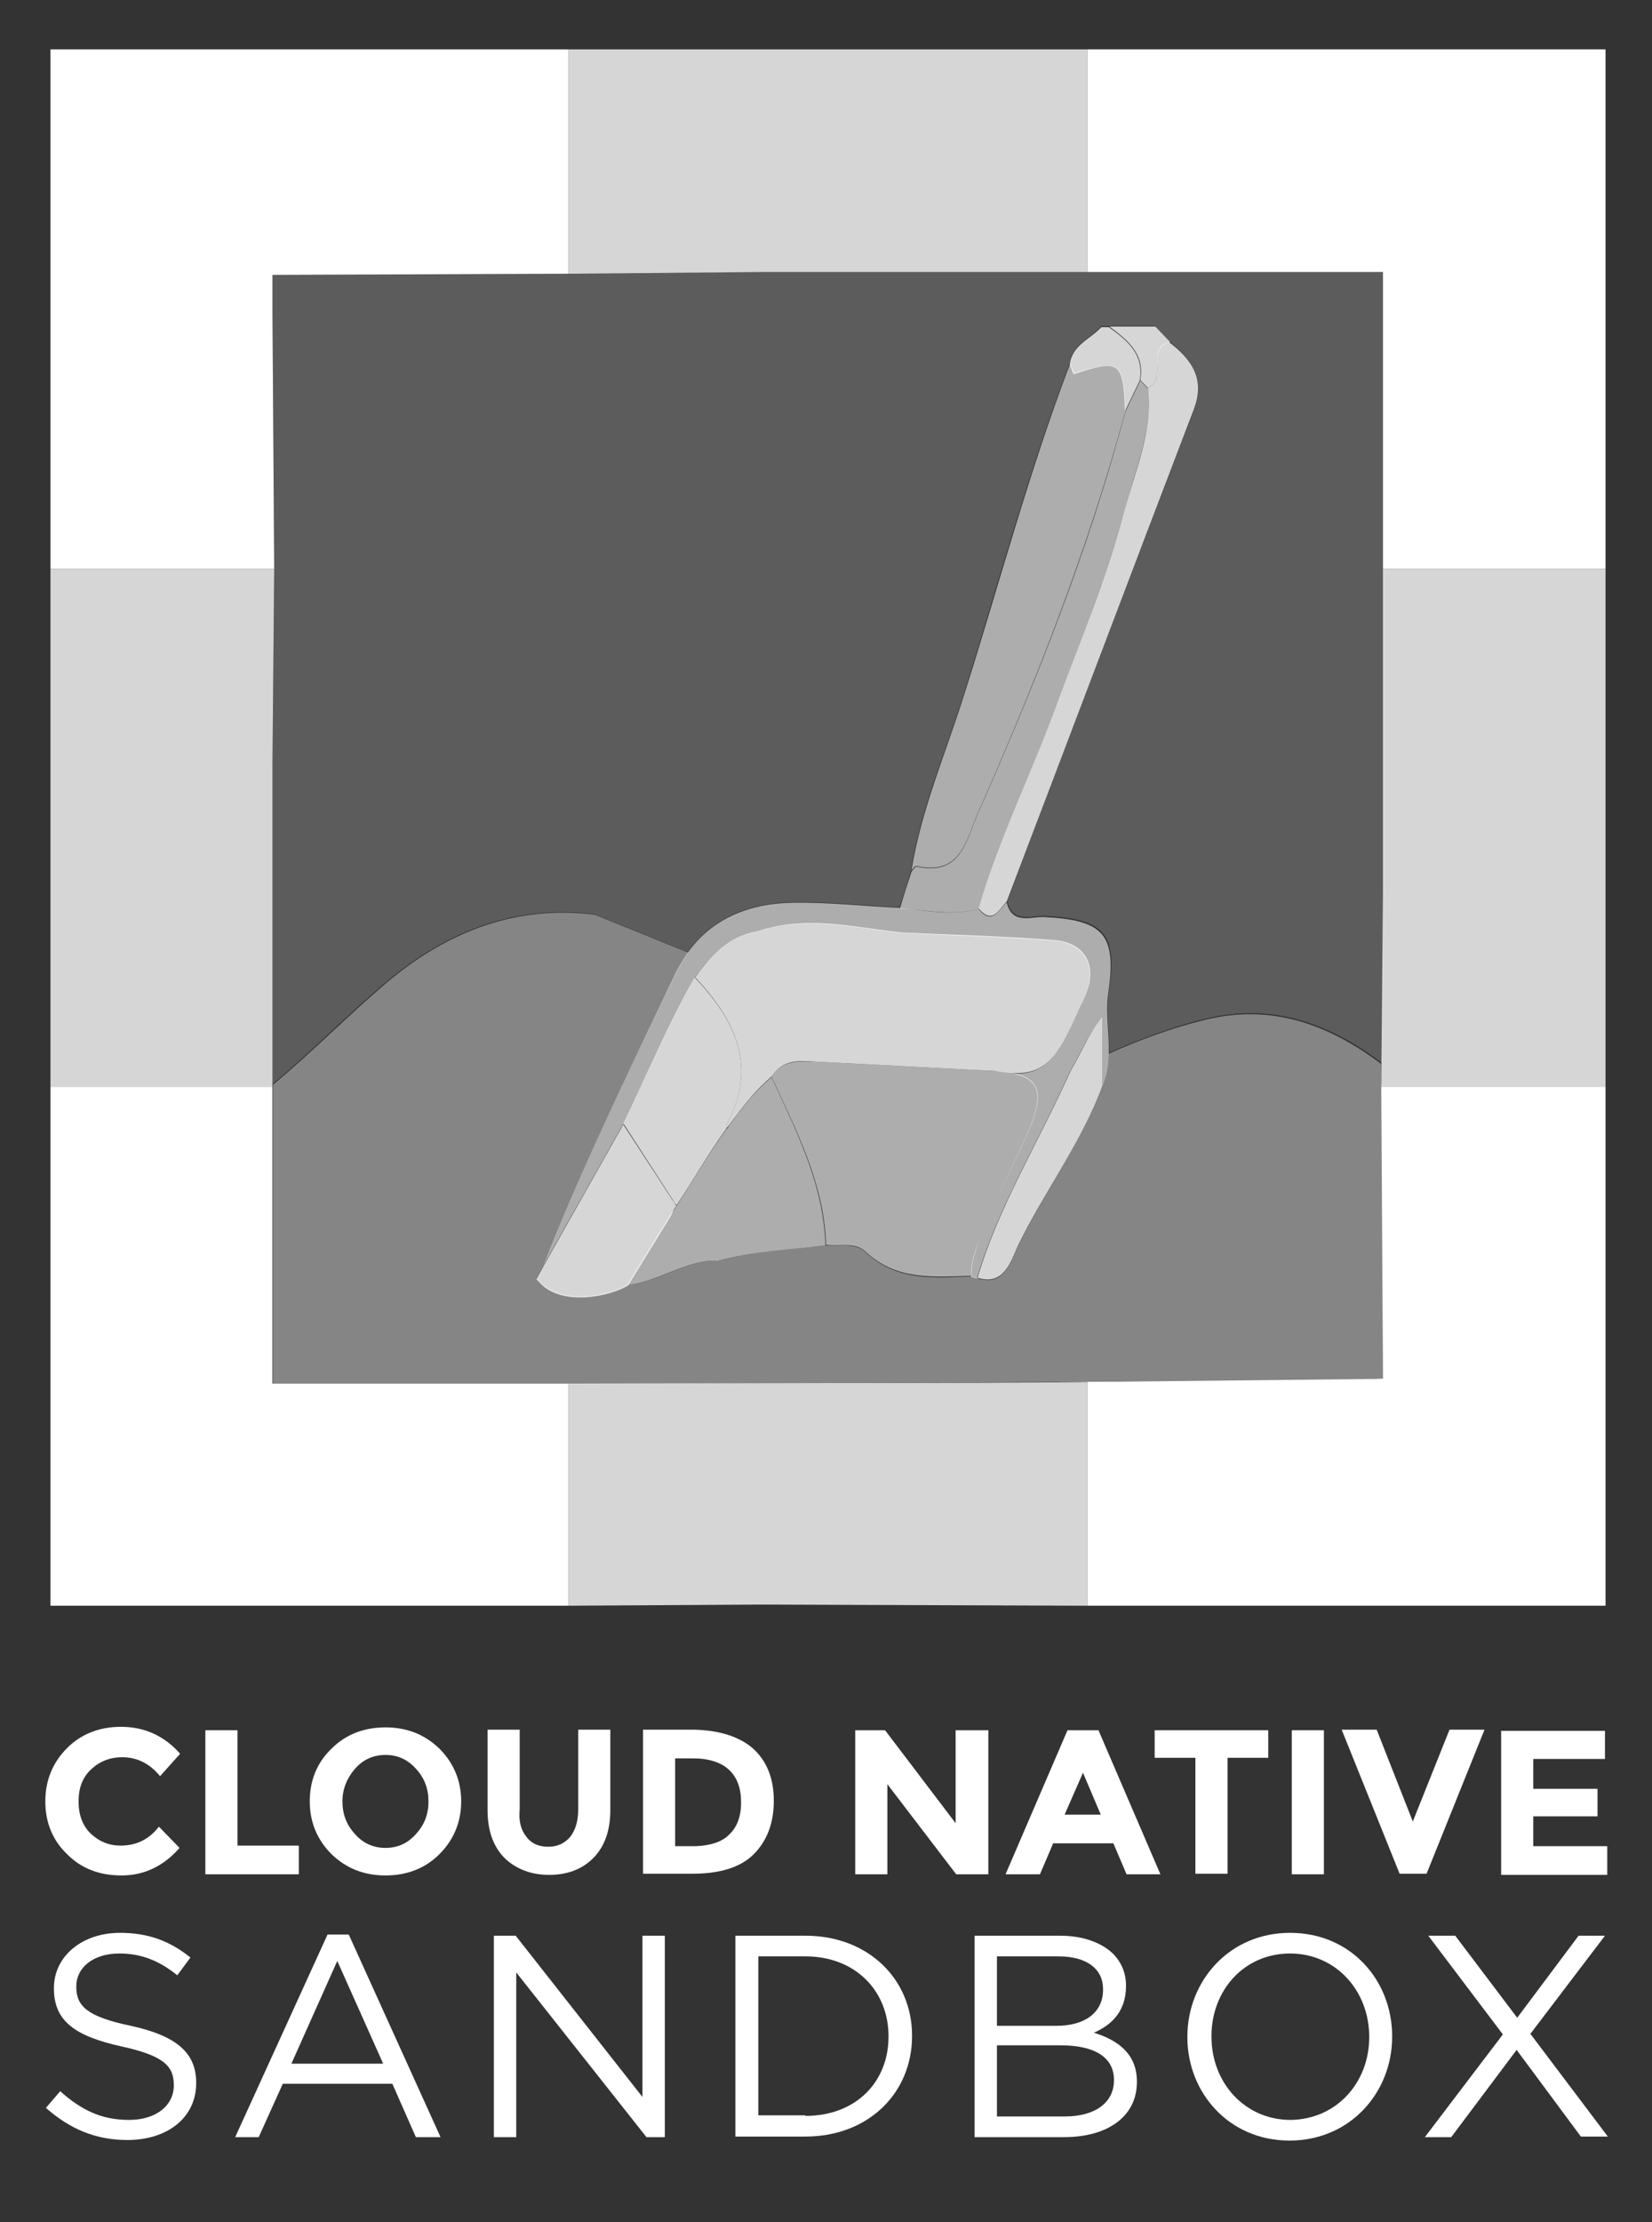 <?xml version="1.0" encoding="utf-8"?>
<!-- Generator: Adobe Illustrator 21.1.0, SVG Export Plug-In . SVG Version: 6.00 Build 0)  -->
<svg version="1.1" id="Layer_1" xmlns="http://www.w3.org/2000/svg" xmlns:xlink="http://www.w3.org/1999/xlink" x="0px" y="0px"
	 viewBox="0 0 288 387.2" style="enable-background:new 0 0 288 387.2;" xml:space="preserve">
<rect x="0" y="0" width="288" height="387.2" fill="#333333" stroke="none"/>
<style type="text/css">
	.st0{fill:#D2E4F4;}
	.st1{fill:#F3C887;}
	.st2{fill:#9DB57F;}
	.st3{fill:#829F60;}
	.st4{fill:#B5CA9C;}
	.st5{fill:#86AE4F;}
	.st6{fill:#89AC5F;}
	.st7{fill:#708E48;}
	.st8{fill:#739648;}
	.st9{fill:#485D2A;}
	.st10{fill:#A4C27F;}
	.st11{fill:#49652F;}
	.st12{fill:#648140;}
	.st13{fill:#557234;}
	.st14{fill:#7BA848;}
	.st15{fill:#456DAA;}
	.st16{fill:#34679A;}
	.st17{fill:#77C4D5;}
	.st18{fill:#FFFFFF;}
	.st19{fill:#666766;}
	.st20{fill:#CB9866;}
	.st21{fill:#DBB27B;}
	.st22{fill:#9FBC75;}
	.st23{opacity:0.2;fill:#FFFFFF;}
	.st24{opacity:0.4;fill:#FFFFFF;}
	.st25{opacity:0.8;fill:#FFFFFF;}
	.st26{opacity:0.6;fill:#FFFFFF;}
</style>
<g>
	<g>
		<path id="XMLID_207_" class="st18" d="M21,321.6c2.8,0,5-1.1,6.7-3.3l3.6,3.7c-2.8,3.2-6.2,4.8-10.1,4.8c-3.9,0-7-1.2-9.5-3.7
			c-2.5-2.4-3.8-5.5-3.8-9.2c0-3.7,1.3-6.8,3.8-9.3c2.5-2.5,5.7-3.7,9.4-3.7c4.1,0,7.6,1.6,10.3,4.7l-3.5,3.9
			c-1.8-2.2-4-3.3-6.6-3.3c-2.1,0-3.9,0.7-5.4,2.1c-1.5,1.4-2.2,3.2-2.2,5.6s0.7,4.2,2.1,5.6C17.3,320.9,19,321.6,21,321.6z"/>
		<path id="XMLID_205_" class="st18" d="M35.8,326.6v-25.1h5.6v20.1h10.7v5H35.8z"/>
		<path id="XMLID_157_" class="st18" d="M76.6,323.1c-2.5,2.5-5.7,3.7-9.4,3.7c-3.7,0-6.8-1.2-9.4-3.7c-2.5-2.5-3.8-5.6-3.8-9.2
			c0-3.7,1.3-6.8,3.8-9.2c2.5-2.5,5.7-3.7,9.4-3.7c3.7,0,6.8,1.2,9.4,3.7c2.5,2.5,3.8,5.6,3.8,9.2C80.4,317.5,79.1,320.6,76.6,323.1
			z M74.7,313.9c0-2.2-0.7-4.1-2.2-5.7c-1.4-1.6-3.2-2.4-5.3-2.4c-2.1,0-3.9,0.8-5.3,2.4c-1.4,1.6-2.2,3.5-2.2,5.7
			c0,2.2,0.7,4.1,2.2,5.7c1.4,1.6,3.2,2.4,5.3,2.4c2.1,0,3.9-0.8,5.3-2.4C74,318,74.7,316.1,74.7,313.9z"/>
		<path id="XMLID_155_" class="st18" d="M91.8,320.1c0.9,1.2,2.2,1.7,3.8,1.7c1.6,0,2.8-0.6,3.8-1.7c0.9-1.2,1.4-2.7,1.4-4.8v-13.9
			h5.6v14c0,3.6-1,6.4-3,8.4c-2,2-4.6,2.9-7.7,2.9c-3.1,0-5.7-1-7.7-2.9c-2-2-3-4.8-3-8.4v-14h5.6v13.9
			C90.4,317.3,90.8,318.9,91.8,320.1z"/>
		<path id="XMLID_151_" class="st18" d="M131.3,304.7c2.4,2.2,3.6,5.2,3.6,9.1s-1.2,7-3.5,9.3c-2.3,2.3-5.9,3.4-10.7,3.4h-8.6v-25.1
			h8.9C125.4,301.5,128.9,302.6,131.3,304.7z M127.1,319.7c1.4-1.3,2.1-3.2,2.1-5.6c0-2.5-0.7-4.4-2.1-5.7c-1.4-1.3-3.5-2-6.3-2
			h-3.1v15.3h3.6C123.8,321.6,125.8,321,127.1,319.7z"/>
		<path id="XMLID_103_" class="st18" d="M166.7,301.5h5.6v25.1h-5.6l-12-15.7v15.7h-5.6v-25.1h5.2l12.3,16.2V301.5z"/>
		<path id="XMLID_100_" class="st18" d="M196.4,326.6l-2.3-5.4h-10.5l-2.3,5.4h-6l10.8-25.1h5.4l10.8,25.1H196.4z M188.8,308.9
			l-3.2,7.3h6.3L188.8,308.9z"/>
		<path id="XMLID_98_" class="st18" d="M214,306.3v20.2h-5.6v-20.2h-7.1v-4.8h19.8v4.8H214z"/>
		<path id="XMLID_96_" class="st18" d="M225.2,301.5h5.6v25.1h-5.6V301.5z"/>
		<path id="XMLID_94_" class="st18" d="M246.3,317.4l6.4-16h6.1l-10.1,25.1h-4.7l-10.1-25.1h6.1L246.3,317.4z"/>
		<path id="XMLID_12_" class="st18" d="M279.8,301.5v5h-12.5v5.2h11.2v4.8h-11.2v5.2h12.9v5h-18.5v-25.1H279.8z"/>
	</g>
	<g>
		<path class="st18" d="M8,367.3l2.5-2.9c3.7,3.3,7.2,5,12,5c4.7,0,7.8-2.5,7.8-6v-0.1c0-3.3-1.8-5.1-9.1-6.7
			c-8.1-1.8-11.8-4.4-11.8-10.1v-0.1c0-5.5,4.9-9.6,11.5-9.6c5.1,0,8.8,1.5,12.3,4.3l-2.3,3.1c-3.3-2.7-6.5-3.8-10.1-3.8
			c-4.6,0-7.5,2.5-7.5,5.7v0.1c0,3.3,1.8,5.2,9.5,6.8c7.8,1.7,11.4,4.6,11.4,9.9v0.1c0,6-5,9.9-12,9.9C16.7,372.9,12.2,371,8,367.3z
			"/>
		<path class="st18" d="M57.1,337.1h3.7l16,35.3h-4.3l-4.1-9.3H49.3l-4.2,9.3h-4.1L57.1,337.1z M66.8,359.6l-8-17.9l-8,17.9H66.8z"
			/>
		<path class="st18" d="M86.2,337.3h3.7l22.1,28.1v-28.1h3.9v35.1h-3.2L90,343.7v28.7h-3.9V337.3z"/>
		<path class="st18" d="M128.2,337.3h12.2c11,0,18.6,7.6,18.6,17.4v0.1c0,9.9-7.6,17.5-18.6,17.5h-12.2V337.3z M140.4,368.7
			c8.9,0,14.5-6,14.5-13.8v-0.1c0-7.8-5.7-13.9-14.5-13.9h-8.2v27.7H140.4z"/>
		<path class="st18" d="M169.9,337.3h14.9c4,0,7.2,1.2,9.2,3.1c1.5,1.5,2.3,3.4,2.3,5.6v0.1c0,4.6-2.8,6.9-5.6,8.1
			c4.2,1.3,7.5,3.7,7.5,8.5v0.1c0,6-5.1,9.6-12.7,9.6h-15.6V337.3z M184.2,353c4.8,0,8.1-2.2,8.1-6.3v-0.1c0-3.5-2.8-5.7-7.8-5.7
			h-10.7V353H184.2z M185.6,368.8c5.3,0,8.6-2.4,8.6-6.3v-0.1c0-3.8-3.2-6-9.3-6h-11.1v12.4H185.6z"/>
		<path class="st18" d="M207,355v-0.1c0-9.7,7.3-18.1,17.9-18.1c10.7,0,17.8,8.4,17.8,18v0.1c0,9.7-7.3,18.1-17.9,18.1
			C214.2,373,207,364.6,207,355z M238.7,355v-0.1c0-8-5.8-14.5-13.8-14.5c-8,0-13.7,6.4-13.7,14.4v0.1c0,8,5.8,14.5,13.8,14.5
			C233,369.3,238.7,362.9,238.7,355z"/>
		<path class="st18" d="M262,354.5l-13-17.2h4.7l10.8,14.3l10.7-14.3h4.6l-13,17.1l13.5,17.9h-4.7l-11.2-15.1L253,372.4h-4.6
			L262,354.5z"/>
	</g>
</g>
<g>
	<polygon class="st18" points="47.5,47.9 47.5,54.8 47.5,47.9 	"/>
	<path class="st18" d="M108.3,241.1h0.2C108.5,241.1,108.4,241.1,108.3,241.1z"/>
	<path class="st23" d="M99.1,47.7l-51.6,0.2v6.9l0.3,44.3L47.5,133v55.9c6.9-5.7,13.3-12.4,20.2-18.1c10.7-8.9,22.7-13.2,35.9-11.5
		l16.3,6.6c4.2-5.9,10.7-8.6,18.3-8.7c6.2-0.1,12.4,0.6,18.6,0.9c0,0,0,0,0,0c0.7-2.1,1.4-4.3,2-6.4l0,0c1.7-10.8,6.1-20.7,9.3-31
		c6-19.2,11.2-38.6,18.4-57.4c0.4-3.4,3.7-4.3,5.5-6.5c0.4,0,0.9,0,1.3,0c2.7,0,5.3,0,8,0c0.9,0.9,1.7,1.8,2.6,2.7v0c0,0,0,0,0,0
		c3.8,3.1,6.3,6.5,4.3,11.8c-10.9,28.5-21.8,57.1-32.6,85.7c0,0,0,0,0,0h0c0.9,4,4.2,2.5,6.5,2.6c10.5,0.5,12.8,3.1,11.2,13.3
		c-0.5,3.5,0.1,7,0.1,10.5c5.5-2.4,11-4.5,16.8-5.9c11.5-2.8,21.4,0.7,30.7,7.7l0.3-29.9v-17.8V99.1V47.4h-51.6H133L99.1,47.7z"/>
	<path class="st18" d="M196.1,71.6c0-0.1,0.1-0.1,0.1-0.2c0,0-0.1-0.1-0.1-0.2C196.1,71.4,196.1,71.5,196.1,71.6z"/>
	<path class="st18" d="M117.9,210.2C117.9,210.1,117.9,210.1,117.9,210.2C117.9,210.1,117.9,210.1,117.9,210.2
		C117.9,210.1,117.9,210.1,117.9,210.2z"/>
	<polygon class="st24" points="241.1,240.7 241.1,240.1 241.1,240.7 	"/>
	<path class="st24" d="M189.6,240.8c21.8,0,29.2,16.2,51,16.2c1.1,0-0.4-16.8,0.5-16.9v-50.4l-0.3-0.3l0-4
		c-9.3-7-19.2-10.5-30.7-7.7c-5.8,1.4-11.4,3.5-16.8,5.9c0,1.9-0.3,3.8-1.1,5.7l0,0c0,0,0,0,0,0c-3.8,10-10.2,18.5-14.8,28
		c-1.2,2.8-2.5,6.8-6.8,5.5c0,0-0.1,0-0.1,0c0,0-0.1-0.1-0.1-0.1c-0.3-0.1-0.7-0.2-1-0.3c-6.5,0.3-13.1,0.9-18.5-4.2
		c-1.9-1.8-4.6-0.9-6.9-1.2c0,0,0,0,0,0c-6.3,0.6-12.6,1-18.7,2.7c-5.1-0.4-10.8,3.8-15.8,4.2l0-0.1c-3.3,2-11.7,3.7-15.5-0.6
		c-0.1,0-0.1,0-0.2,0c0,0,0-0.1,0-0.1c-0.1-0.1-0.2-0.2-0.3-0.3l1.1-2c5.6-14.9,17.1-38.5,23.5-51.7c0.6-1.1,1.2-2.2,1.9-3.1
		l-16.3-6.6c-13.2-1.7-25.2,2.6-35.9,11.5c-6.9,5.8-13.3,12.4-20.2,18.1v0.5v51.7h4.6c0.4-0.2-6.2,4.9-5.8,4.6
		c18.5,0,34.3-4.6,52.8-4.6"/>
	<path class="st18" d="M172.3,241l17.3-0.1l51.6-0.1v-0.6c-0.9,0.1-1.9,0.1-3,0.1"/>
	<path class="st18" d="M93.7,223.1c0.1,0,0.1,0,0.2,0c-0.1-0.1-0.1-0.1-0.2-0.2C93.8,223.1,93.8,223.1,93.7,223.1z"/>
	<path class="st18" d="M170.5,222.8C170.5,222.8,170.6,222.8,170.5,222.8c0-0.1,0-0.1-0.1-0.1C170.4,222.7,170.5,222.8,170.5,222.8z
		"/>
	<path class="st25" d="M196.1,71.3c0,0.1,0.1,0.1,0.1,0.2c0.8-1.7,1.7-3.5,2.5-5.2c0,0,0,0,0,0c0,0,0,0,0,0c0.8-4.6-2.2-7-5.4-9.3
		c-0.4,0-0.9,0-1.3,0c-1.9,2.1-5.1,3.1-5.5,6.5c0.2,0.6,0.6,1.7,0.7,1.7C195.1,62.6,195.8,63,196.1,71.3z"/>
	<path class="st25" d="M198.8,66.2C198.8,66.2,198.8,66.2,198.8,66.2c0.4,0.5,0.9,0.9,1.3,1.4c3.6-1.6-0.5-6.8,3.9-8v0
		c-0.9-0.9-1.7-1.8-2.6-2.7c-2.7,0-5.3,0-8,0C196.5,59.2,199.6,61.6,198.8,66.2z"/>
	<path class="st26" d="M159.8,150.9c7.7,1.7,8.6-4.4,10.7-9.3c10.1-22.8,19.2-45.9,25.7-70c0,0,0,0,0,0c0-0.1,0-0.2,0-0.3
		c-0.3-8.3-1-8.7-8.9-6.3c-0.1,0-0.5-1.1-0.7-1.7c-7.2,18.8-12.3,38.2-18.4,57.4c-3.2,10.3-7.6,20.3-9.3,31
		C159.2,151.4,159.5,150.8,159.8,150.9z"/>
	<path class="st26" d="M94.6,220.8l14.2-25.2c4.1-8.5,7.8-17.2,12.3-25.2c2.7-3.8,5.9-7.1,10.7-8c0.8-0.3,1.5-0.5,2.2-0.6
		c7.8-2,15.6,0,23.3,0.8c8.8,0.4,17.6,0.7,26.3,1.3c5.4,0.4,7.6,4.3,5.7,9.2c-0.3,0.8-0.7,1.6-1.1,2.4c-3.5,7.7-5.3,11.8-11.6,11.6
		c4.9,1,5.3,4,2.5,10.4c-2.8,6.2-5.9,12.4-8.4,18.7c-0.9,2.1-1.5,4.1-1.4,6.3c0.3,0.1,0.7,0.2,1,0.3c3.7-12.5,10.4-23.1,16.2-36
		c2.8-4.9,3-6.3,5.7-9.5c0,4,0,8,0,12l0,0c0.8-1.9,1.1-3.8,1.1-5.7c0.1-3.5-0.6-7.1-0.1-10.5c1.5-10.2-0.7-12.8-11.2-13.3
		c-2.3-0.1-5.6,1.4-6.5-2.6h0c-1.4,1.4-2.5,4.1-4.9,1.2c-4.6,1.2-9.2,0.3-13.8-0.2c0,0,0,0,0,0c0,0,0,0,0,0
		c-6.2-0.3-12.4-1-18.6-0.9c-7.6,0.1-14.1,2.8-18.3,8.7c-0.7,1-1.3,2-1.9,3.1C111.7,182.3,100.2,205.9,94.6,220.8z"/>
	<path class="st26" d="M170.6,158.4c3.5-12,9.1-23.2,13.4-34.9c4.2-11.5,8.9-22.8,12.1-34.7c1.8-7,4.9-13.7,4-21.1h0
		c-0.4-0.5-0.9-0.9-1.3-1.4c0,0,0,0,0,0c-0.8,1.7-1.7,3.5-2.5,5.2c0,0.1-0.1,0.1-0.1,0.2c0,0,0,0,0,0c-6.4,24.1-15.6,47.2-25.7,70
		c-2.1,4.9-3,11-10.7,9.3c-0.2-0.1-0.6,0.6-0.9,0.9l0,0c-0.7,2.1-1.4,4.3-2,6.4c0,0,0,0,0,0C161.4,158.6,166,159.6,170.6,158.4z"/>
	<path class="st25" d="M117.9,210.2C117.9,210.1,117.9,210.1,117.9,210.2c-0.2-0.4-0.4-0.7-0.6-1l-8.6-13.2c0.1-0.1,0.1-0.2,0.1-0.3
		l-14.2,25.2l-1.1,2c0.1,0.1,0.2,0.2,0.3,0.3c0,0.1,0.1,0.1,0.2,0.2c3.7,4.3,12.2,2.6,15.5,0.6l7.5-12.2
		C117.3,211.1,117.5,210.6,117.9,210.2z"/>
	<path class="st25" d="M200.1,67.6L200.1,67.6c0.9,7.5-2.1,14.2-4,21.1c-3.1,11.9-7.9,23.2-12.1,34.7c-4.3,11.7-9.9,22.9-13.4,34.9
		c2.5,2.9,3.5,0.2,4.9-1.2c0,0,0,0,0,0c10.9-28.6,21.7-57.2,32.6-85.7c2.1-5.4-0.4-8.8-4.3-11.8c0,0,0,0,0,0
		C199.6,60.8,203.7,66,200.1,67.6z"/>
	<path class="st25" d="M186.6,186.7c-5.8,12.9-12.5,23.5-16.2,36c0.1,0,0.1,0,0.2,0c4.3,1.3,5.6-2.7,6.8-5.5
		c4.6-9.5,11.1-18,14.8-28c0,0,0,0,0,0c0-4,0-8,0-12C189.6,180.4,189.4,181.8,186.6,186.7z"/>
	<path class="st26" d="M179.2,197.4c2.8-6.3,2.4-9.4-2.5-10.4c-1,0-2.1-0.1-3.4-0.4c-10.4-0.5-20.7-1.1-31.1-1.6
		c-2.9-0.1-5.9-0.3-7.7,2.6c0,0,0,0,0,0c0,0,0,0,0,0c4.3,9.4,9.2,18.6,9.5,29.3v0c2.3,0.4,5-0.6,6.9,1.2c5.4,5.1,12,4.4,18.5,4.2
		c-0.1-2.2,0.6-4.2,1.4-6.3C173.3,209.7,176.4,203.6,179.2,197.4z"/>
	<path class="st25" d="M126.6,196.1c0,0.2,0,0.4,0,0.6c0.1-0.2,0.2-0.3,0.4-0.5c2.9-3.9,4.5-6,7.5-8.6c0,0,0,0,0,0
		c1.9-3,4.8-2.8,7.7-2.6c10.4,0.5,20.7,1.1,31.1,1.6c1.3,0.3,2.4,0.4,3.4,0.4c6.3,0.2,8.1-3.9,11.6-11.6c0.4-0.8,0.8-1.6,1.1-2.4
		c1.9-4.9-0.3-8.8-5.7-9.2c-8.8-0.7-17.6-0.9-26.3-1.3c-7.8-0.8-15.5-2.8-23.3-0.8c-0.6,0.1-1.3,0.3-2.2,0.6c-4.9,0.9-8,4.2-10.7,8
		C128.2,177.8,132.2,185.9,126.6,196.1z"/>
	<path class="st25" d="M117.3,209.1c0.2,0.4,0.4,0.7,0.6,0.9c0,0,0,0,0,0.1c3.2-4.8,5.4-8.8,8.7-13.4c0-0.2,0-0.4,0-0.6
		c5.6-10.2,1.6-18.3-5.5-25.8c-4.6,8.1-8.2,16.7-12.3,25.2c-0.1,0.1-0.1,0.2-0.1,0.3L117.3,209.1z"/>
	<path class="st26" d="M134.5,187.7C134.5,187.7,134.5,187.7,134.5,187.7c-3,2.6-4.6,4.6-7.5,8.6c-0.1,0.2-0.2,0.3-0.4,0.5
		c-3.3,4.6-5.5,8.5-8.7,13.4c0,0,0,0,0,0c-0.3,0.5-0.6,0.9-1,1.4l-7.5,12.2l0,0.1c5-0.4,10.7-4.6,15.8-4.2c6.1-1.7,12.5-2,18.7-2.7
		c0,0,0,0,0,0v0C143.6,206.3,138.8,197.1,134.5,187.7z"/>
	<polygon class="st18" points="99.1,241.1 52.2,241.1 47.5,241.1 47.5,189.4 8.8,189.4 8.8,279.8 99.1,279.8 	"/>
	<polygon class="st18" points="240.8,189.4 241.1,240.1 241.1,240.7 241.1,240.7 189.6,240.8 189.6,279.8 279.9,279.8 279.9,189.4 
		240.8,189.4 	"/>
	<polygon class="st18" points="47.5,54.8 47.5,47.9 47.5,47.9 99.1,47.7 99.1,8.6 8.8,8.6 8.8,99.1 47.8,99.1 	"/>
	<polygon class="st18" points="189.6,8.6 189.6,47.4 241.1,47.4 241.1,99.1 279.9,99.1 279.9,8.6 	"/>
	<polygon class="st25" points="133,47.4 189.6,47.4 189.6,8.6 99.1,8.6 99.1,47.7 	"/>
	<polyline class="st25" points="240.8,189.4 279.9,189.4 279.9,99.1 241.1,99.1 241.1,137.7 241.1,155.5 	"/>
	<polygon class="st25" points="47.5,188.9 47.5,133 47.8,99.1 8.8,99.1 8.8,189.4 47.5,189.4 	"/>
	<polygon class="st25" points="133,279.6 189.6,279.8 189.6,240.9 99.1,241.1 99.1,279.8 	"/>
</g>
</svg>
